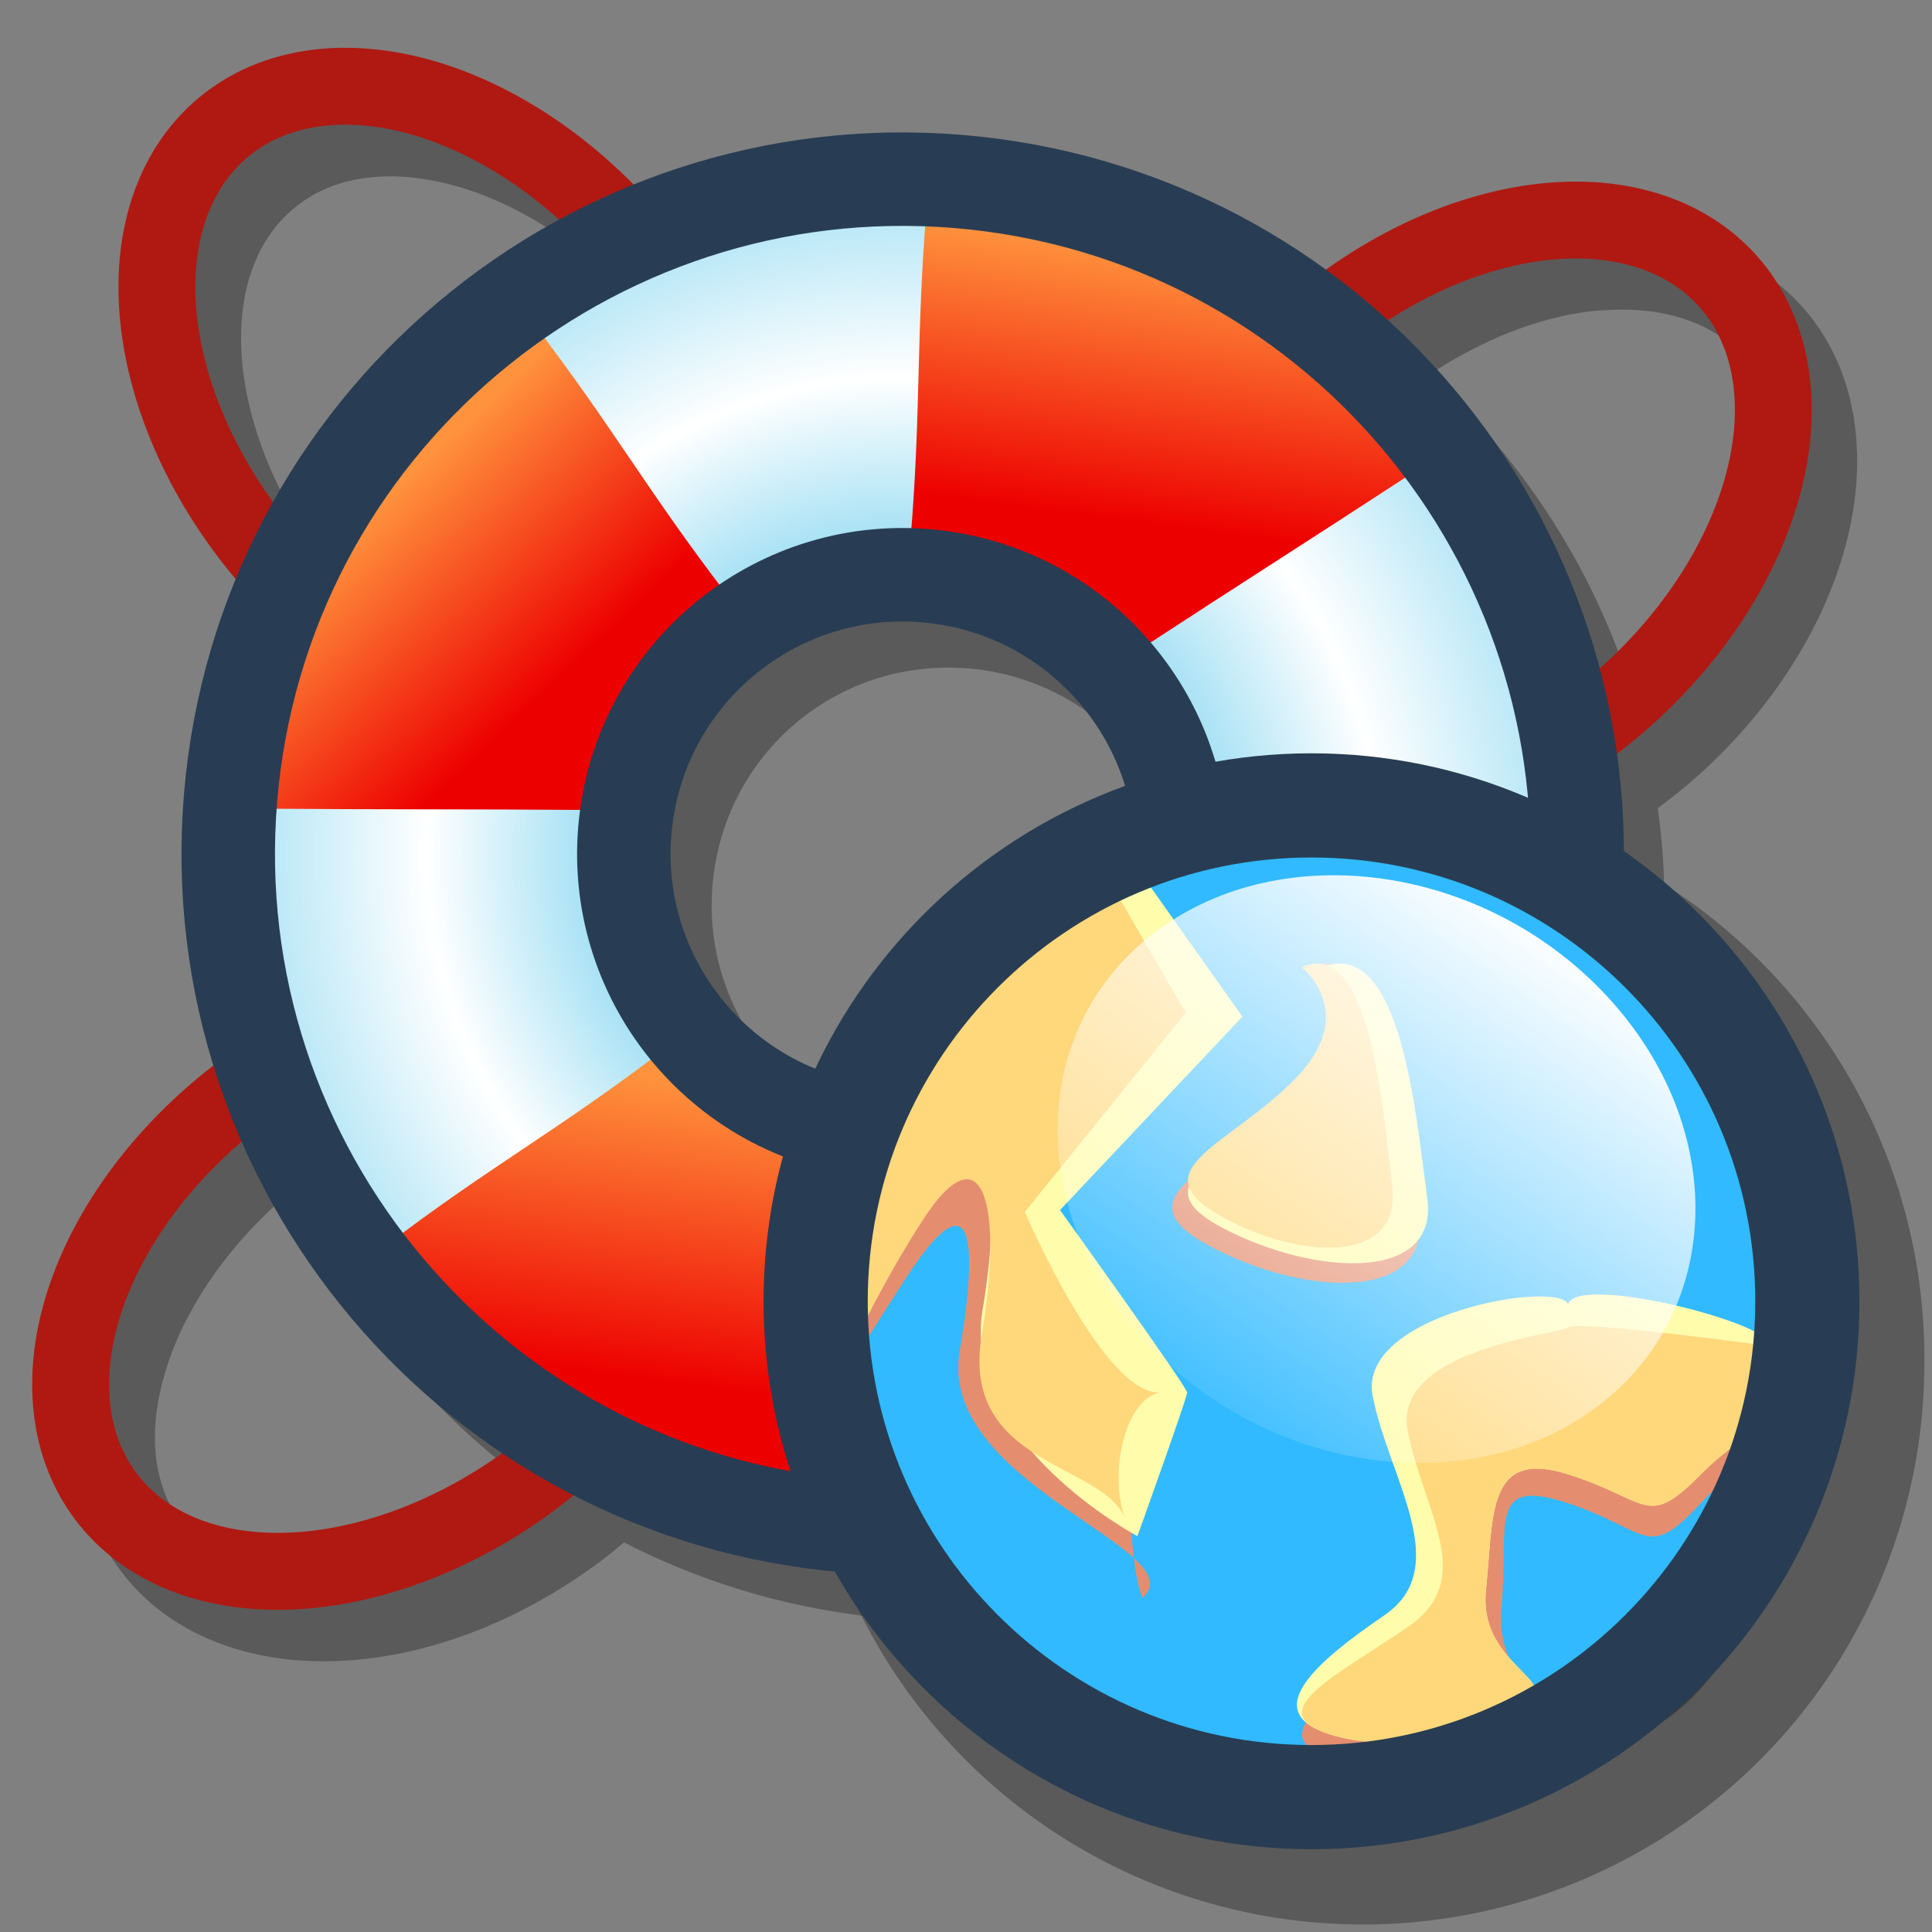 <?xml version="1.0" encoding="UTF-8" standalone="no"?>
<!-- Created with Sodipodi ("http://www.sodipodi.com/") -->
<svg
   xmlns:dc="http://purl.org/dc/elements/1.1/"
   xmlns:cc="http://creativecommons.org/ns#"
   xmlns:rdf="http://www.w3.org/1999/02/22-rdf-syntax-ns#"
   xmlns:svg="http://www.w3.org/2000/svg"
   xmlns="http://www.w3.org/2000/svg"
   xmlns:xlink="http://www.w3.org/1999/xlink"
   xmlns:sodipodi="http://sodipodi.sourceforge.net/DTD/sodipodi-0.dtd"
   xmlns:inkscape="http://www.inkscape.org/namespaces/inkscape"
   id="svg604"
   sodipodi:version="0.32"
   width="90"
   height="90"
   sodipodi:docbase="/home/tweenk/GNUtoon/stock/generic"
   sodipodi:docname="stock_web-support.svg"
   inkscape:version="0.46+devel"
   inkscape:output_extension="org.inkscape.output.svg.inkscape"
   version="1.0">
  <rect width="100%" height="100%" fill="#808080" stroke="none"/>
  <defs
     id="defs606">
    <linearGradient
       id="linearGradient584">
      <stop
         style="stop-color:#ffffff;stop-opacity:0;"
         offset="0"
         id="stop585" />
      <stop
         style="stop-color:#ffffff;stop-opacity:1;"
         offset="1"
         id="stop586" />
    </linearGradient>
    <linearGradient
       inkscape:collect="always"
       xlink:href="#linearGradient584"
       id="linearGradient2355"
       gradientUnits="userSpaceOnUse"
       gradientTransform="matrix(0.346,-0.246,0.317,0.355,-60.995,-9.348)"
       spreadMethod="pad"
       x1="28.252"
       y1="32.869"
       x2="68.36"
       y2="21.479" />
    <radialGradient
       gradientUnits="userSpaceOnUse"
       gradientTransform="matrix(0.903,-0.375,0.375,0.903,-29.049,25.061)"
       r="32.865"
       fy="87.036"
       fx="46.644"
       cy="87.036"
       cx="46.644"
       id="radialGradient3336"
       xlink:href="#linearGradient3330"
       inkscape:collect="always" />
    <linearGradient
       y2="76.934"
       x2="93.146"
       y1="98.609"
       x1="106.976"
       gradientTransform="matrix(0.621,-0.182,0.183,0.623,-12.802,61.133)"
       gradientUnits="userSpaceOnUse"
       id="linearGradient2537"
       xlink:href="#linearGradient3324"
       inkscape:collect="always" />
    <linearGradient
       y2="24.813"
       x2="101.743"
       y1="43.342"
       x1="93.19"
       gradientTransform="matrix(0.636,-0.187,0.178,0.608,-12.802,61.133)"
       gradientUnits="userSpaceOnUse"
       id="linearGradient2534"
       xlink:href="#linearGradient3324"
       inkscape:collect="always" />
    <linearGradient
       y2="75.992"
       x2="60.835"
       y1="96.339"
       x1="51.87"
       gradientTransform="matrix(0.621,-0.182,0.183,0.623,-12.802,61.133)"
       gradientUnits="userSpaceOnUse"
       id="linearGradient2531"
       xlink:href="#linearGradient3324"
       inkscape:collect="always" />
    <linearGradient
       y2="24.434"
       x2="50.713"
       y1="41.058"
       x1="59.623"
       gradientTransform="matrix(0.636,-0.187,0.178,0.608,-12.802,61.133)"
       gradientUnits="userSpaceOnUse"
       id="linearGradient2528"
       xlink:href="#linearGradient3324"
       inkscape:collect="always" />
    <linearGradient
       id="linearGradient3324">
      <stop
         style="stop-color:#ed0000;stop-opacity:1"
         offset="0"
         id="stop3326" />
      <stop
         style="stop-color:#ff933d;stop-opacity:1"
         offset="1"
         id="stop3328" />
    </linearGradient>
    <linearGradient
       id="linearGradient3330"
       inkscape:collect="always">
      <stop
         id="stop3332"
         offset="0"
         style="stop-color:#ededed;stop-opacity:1;" />
      <stop
         style="stop-color:#a9e2f5;stop-opacity:1"
         offset="0.48"
         id="stop3346" />
      <stop
         id="stop3348"
         offset="0.706"
         style="stop-color:#ffffff;stop-opacity:1" />
      <stop
         id="stop3334"
         offset="1"
         style="stop-color:#a9e2f5;stop-opacity:1" />
    </linearGradient>
  </defs>
  <sodipodi:namedview
     id="base"
     inkscape:zoom="5.0416668"
     inkscape:cx="33.8865"
     inkscape:cy="45.327198"
     inkscape:window-width="1014"
     inkscape:window-height="724"
     inkscape:window-x="0"
     inkscape:window-y="9"
     inkscape:current-layer="svg604"
     width="90px"
     height="90px"
     showgrid="false" />
  <g
     transform="matrix(0.978,0,0,0.978,-2.633,-44.492)"
     id="layer1"
     inkscape:label="Layer 1">
    <path
       id="use3352"
       d="m 20.927,50.229 c -2.43,0.069 -4.699,0.82 -6.568,2.383 -2.989,2.501 -4.151,6.472 -3.757,10.569 0.394,4.098 2.278,8.467 5.468,12.28 0.081,0.097 0.163,0.18 0.244,0.275 -1.168,2.865 -1.971,5.938 -2.322,9.164 -0.514,4.731 -0.002,9.337 1.314,13.624 -3.945,2.97 -6.746,6.786 -8.064,10.661 -1.326,3.897 -1.142,7.998 1.191,11.119 2.334,3.121 6.242,4.477 10.356,4.307 4.113,-0.17 8.543,-1.788 12.524,-4.765 0.376,-0.281 0.745,-0.591 1.1,-0.886 3.597,1.842 7.573,3.082 11.822,3.543 5.545,0.602 10.915,-0.18 15.793,-2.047 0.179,0.228 0.331,0.478 0.519,0.703 3.19,3.813 7.125,6.404 11.089,7.515 3.964,1.111 8.1,0.698 11.089,-1.802 2.989,-2.501 4.09,-6.472 3.696,-10.569 -0.394,-4.098 -2.247,-8.467 -5.437,-12.28 -0.577,-0.689 -1.179,-1.316 -1.802,-1.924 1.314,-3.05 2.22,-6.334 2.597,-9.806 0.307,-2.825 0.247,-5.611 -0.122,-8.309 0.644,-0.477 1.278,-0.976 1.894,-1.527 3.703,-3.318 6.172,-7.364 7.148,-11.364 0.976,-3.999 0.432,-8.095 -2.169,-10.997 -2.601,-2.902 -6.61,-3.893 -10.692,-3.36 -3.35,0.437 -6.83,1.879 -10.02,4.216 -4.634,-3.356 -10.168,-5.602 -16.251,-6.262 -2.337,-0.254 -4.619,-0.243 -6.873,-0.031 -3.275,0.309 -6.439,1.105 -9.409,2.291 -2.951,-3.067 -6.429,-5.168 -9.897,-6.14 -1.486,-0.417 -3.002,-0.622 -4.46,-0.58 z m 0.153,3.666 c 1.035,-0.021 2.157,0.129 3.33,0.458 2.412,0.676 4.987,2.137 7.301,4.277 -5.699,3.084 -10.474,7.742 -13.655,13.471 -2.257,-3.031 -3.539,-6.348 -3.818,-9.256 -0.311,-3.234 0.563,-5.849 2.444,-7.423 1.176,-0.984 2.674,-1.493 4.399,-1.527 z m 26.973,4.552 c 1.019,0.01 2.05,0.071 3.085,0.183 5.045,0.548 9.661,2.298 13.594,4.949 -3.13,3.115 -5.227,6.74 -6.109,10.356 -0.282,1.156 -0.413,2.309 -0.428,3.452 -2.323,-2.127 -5.32,-3.576 -8.675,-3.941 -1.044,-0.113 -2.077,-0.126 -3.085,-0.031 -1.629,0.155 -3.189,0.585 -4.643,1.222 0.221,-1.298 0.285,-2.655 0.153,-4.032 -0.333,-3.468 -1.717,-7.128 -4.063,-10.478 2.281,-0.802 4.675,-1.327 7.148,-1.558 0.998,-0.093 2.005,-0.133 3.024,-0.122 z m 31.433,1.802 c 2.688,-0.107 4.891,0.693 6.323,2.291 1.637,1.826 2.114,4.542 1.344,7.698 -0.77,3.156 -2.851,6.605 -6.048,9.47 -0.081,0.073 -0.163,0.143 -0.244,0.214 -1.697,-6.427 -5.238,-12.182 -10.081,-16.587 2.505,-1.662 5.128,-2.682 7.515,-2.994 0.403,-0.053 0.807,-0.076 1.191,-0.092 z m -45.088,1.344 c 2.314,3.064 3.627,6.401 3.91,9.347 0.311,3.234 -0.563,5.819 -2.444,7.392 -1.881,1.574 -4.6,2.007 -7.728,1.13 -2.411,-0.676 -4.958,-2.14 -7.27,-4.277 2.933,-5.913 7.718,-10.686 13.532,-13.594 z m 33.266,4.246 c 4.906,4.266 8.381,10.062 9.745,16.557 -2.158,1.247 -4.353,2.026 -6.384,2.291 -3.222,0.42 -5.847,-0.373 -7.484,-2.199 -1.637,-1.826 -2.145,-4.511 -1.375,-7.667 0.725,-2.97 2.617,-6.221 5.499,-8.981 z m -19.734,11.455 c 0.383,0.003 0.771,0.019 1.161,0.061 6.232,0.677 10.726,6.237 10.05,12.463 -0.676,6.228 -6.233,10.696 -12.463,10.02 -6.232,-0.677 -10.696,-6.233 -10.02,-12.463 0.634,-5.842 5.529,-10.125 11.272,-10.081 z m -28.562,1.466 c 2.431,2.025 5.11,3.465 7.79,4.216 2.166,0.607 4.363,0.729 6.415,0.336 -0.424,1.148 -0.717,2.365 -0.855,3.635 -0.299,2.756 0.2,5.416 1.252,7.79 -1.843,-0.771 -3.929,-1.097 -6.079,-1.008 -2.976,0.123 -6.112,1.027 -9.134,2.627 -0.934,-3.497 -1.27,-7.212 -0.855,-11.028 0.248,-2.288 0.749,-4.48 1.466,-6.568 z m 58.59,7.515 c 0.14,1.83 0.114,3.699 -0.092,5.59 -0.29,2.67 -0.912,5.216 -1.833,7.606 -1.979,-1.373 -4.08,-2.377 -6.171,-2.963 -3.259,-0.913 -6.599,-0.787 -9.347,0.672 1.371,-2.004 2.287,-4.361 2.566,-6.934 0.127,-1.173 0.106,-2.327 -0.031,-3.452 2.407,1.445 5.394,1.893 8.431,1.497 2.136,-0.279 4.342,-0.96 6.476,-2.016 z m -49.914,11.089 c 3.246,-0.134 5.802,0.877 7.27,2.841 1.469,1.964 1.718,4.714 0.672,7.79 -0.713,2.095 -2.051,4.269 -3.91,6.262 -5.486,-3.381 -9.752,-8.432 -12.158,-14.388 2.759,-1.568 5.608,-2.401 8.126,-2.505 z m 37.512,2.23 c 1.035,-0.021 2.157,0.129 3.33,0.458 1.824,0.511 3.733,1.48 5.56,2.841 -3,5.577 -7.667,10.016 -13.288,12.769 -1.391,-2.403 -2.229,-4.879 -2.444,-7.118 -0.311,-3.234 0.563,-5.849 2.444,-7.423 1.176,-0.984 2.674,-1.493 4.399,-1.527 z m -9.073,1.588 c -1.23,2.237 -1.671,4.933 -1.405,7.698 0.26,2.704 1.186,5.52 2.688,8.217 -4.088,1.416 -8.545,1.965 -13.135,1.466 -3.284,-0.357 -6.375,-1.24 -9.225,-2.535 1.845,-2.139 3.222,-4.462 4.032,-6.843 0.866,-2.545 1.057,-5.204 0.458,-7.606 1.875,1.162 4.024,1.946 6.354,2.199 3.749,0.407 7.332,-0.615 10.233,-2.597 z m -39.834,0.978 c 2.625,6.011 6.933,11.167 12.402,14.815 -3.414,2.527 -7.199,3.839 -10.417,3.971 -3.246,0.134 -5.802,-0.877 -7.27,-2.841 -1.469,-1.964 -1.688,-4.683 -0.641,-7.759 0.95,-2.792 2.987,-5.743 5.926,-8.187 z m 60.789,3.421 c 0.246,0.267 0.496,0.541 0.733,0.825 2.754,3.293 4.302,6.999 4.613,10.233 0.311,3.234 -0.563,5.819 -2.444,7.392 -1.881,1.574 -4.6,2.007 -7.728,1.13 -3.086,-0.865 -6.43,-3.014 -9.164,-6.232 5.811,-2.995 10.699,-7.625 13.991,-13.349 z"
       style="fill:#000000;fill-opacity:0.294;stroke:none" />
    <use
       height="90"
       width="90"
       transform="matrix(5.4585677e-2,-0.999,0.999,5.4585677e-2,-44.522,127.244)"
       id="use3322"
       xlink:href="#path6711"
       y="0"
       x="0" />
    <use
       height="90"
       width="90"
       transform="translate(44.477,45.699)"
       id="use3320"
       xlink:href="#path6711"
       y="0"
       x="0" />
    <use
       height="90"
       width="90"
       transform="matrix(3.3968547e-2,0.999,-0.999,3.3968547e-2,136.053,43.817)"
       id="use3318"
       xlink:href="#path6711"
       y="0"
       x="0" />
    <path
       transform="matrix(0.655,-0.548,0.548,0.655,-8.131,57.395)"
       d="m 37.123,30.552 a 13.479,19.666 0 1 1 -26.958,0 13.479,19.666 0 1 1 26.958,0 z"
       sodipodi:ry="19.666407"
       sodipodi:rx="13.479223"
       sodipodi:cy="30.551847"
       sodipodi:cx="23.643883"
       id="path6711"
       style="fill:none;stroke:#b01911;stroke-width:4.289;stroke-linejoin:round;stroke-miterlimit:4;stroke-opacity:1"
       sodipodi:type="arc" />
    <path
       id="path1062"
       d="M 36.65,55.324 C 19.633,60.318 9.867,78.172 14.861,95.19 19.854,112.207 37.728,121.966 54.745,116.973 71.762,111.98 81.508,94.131 76.515,77.114 71.522,60.097 53.667,50.331 36.65,55.324 z M 41.944,73.409 C 48.983,71.343 56.385,75.363 58.45,82.402 60.515,89.441 56.47,96.829 49.431,98.895 42.392,100.96 35.01,96.934 32.945,89.895 30.88,82.856 34.906,75.474 41.944,73.409 z"
       style="fill:url(#radialGradient3336);fill-opacity:1;stroke:none" />
    <path
       sodipodi:nodetypes="ccccc"
       id="path3550"
       d="m 60.345,87.872 c -0.78,2.955 -0.944,5.641 -5.788,10.18 3.366,5.148 5.51,8.136 8.875,13.284 4.479,-2.871 12.577,-10.933 13.082,-22.693 -6.274,-0.52 -9.896,-0.252 -16.17,-0.771 z"
       style="fill:url(#linearGradient2537);fill-opacity:1;fill-rule:evenodd;stroke:none" />
    <path
       sodipodi:nodetypes="ccccc"
       id="path4793"
       d="m 46.059,71.229 c 2.955,0.781 6.235,0.454 10.774,5.299 5.149,-3.365 8.291,-5.342 13.439,-8.707 -2.871,-4.48 -11.68,-11.965 -23.44,-12.473 -0.521,6.274 -0.252,9.607 -0.773,15.881 z"
       style="fill:url(#linearGradient2534);fill-opacity:1;fill-rule:evenodd;stroke:none" />
    <path
       sodipodi:nodetypes="ccccc"
       id="path4794"
       d="m 34.269,95.519 c 2.253,2.065 3.842,4.236 10.371,5.439 -0.051,6.15 -0.24,9.823 -0.291,15.973 -5.321,0.004 -16.602,-2.401 -23.382,-12.024 4.998,-3.827 8.303,-5.561 13.301,-9.388 z"
       style="fill:url(#linearGradient2531);fill-opacity:1;fill-rule:evenodd;stroke:none" />
    <path
       sodipodi:nodetypes="ccccc"
       id="path4795"
       d="m 37.298,73.795 c -2.064,2.253 -5.002,3.751 -6.203,10.28 -6.15,-0.049 -9.863,-0.016 -16.013,-0.065 -0.005,-5.321 3.363,-16.379 12.985,-23.161 3.828,4.998 5.404,7.948 9.232,12.946 z"
       style="fill:url(#linearGradient2528);fill-opacity:1;fill-rule:evenodd;stroke:none" />
    <path
       style="fill:none;stroke:#283d53;stroke-width:4.453;stroke-linejoin:round;stroke-miterlimit:4;stroke-opacity:1;stroke-dasharray:none"
       d="M 49.165,54.216 C 31.534,52.302 15.668,65.046 13.753,82.677 11.839,100.308 24.604,116.176 42.235,118.091 59.865,120.005 75.711,107.259 77.626,89.628 79.54,71.997 66.796,56.131 49.165,54.216 z M 47.119,72.948 C 54.412,73.74 59.706,80.291 58.914,87.584 58.122,94.877 51.553,100.149 44.26,99.357 36.967,98.565 31.693,92.016 32.485,84.723 33.277,77.43 39.827,72.157 47.119,72.948 z"
       id="path3316" />
  </g>
  <g
     id="g2327"
     transform="matrix(1.736,0,0,1.736,121.822,73.218)">
    <path
       transform="matrix(0.337,0,0,0.337,-48.217,-20.966)"
       sodipodi:ry="40.459522"
       sodipodi:rx="40.459526"
       sodipodi:cy="45.390781"
       sodipodi:cx="43.364311"
       d="m 83.824,45.391 a 40.46,40.46 0 1 1 -80.919,0 40.46,40.46 0 1 1 80.919,0 z"
       id="path589"
       style="font-size:12px;fill:none;stroke:#000000;stroke-width:8.5;stroke-opacity:0.3"
       sodipodi:type="arc" />
    <path
       transform="matrix(0.302,0,0,0.302,-48.095,-20.836)"
       sodipodi:ry="40.459522"
       sodipodi:rx="40.459526"
       sodipodi:cy="45.390781"
       sodipodi:cx="43.364311"
       d="m 83.824,45.391 a 40.46,40.46 0 1 1 -80.919,0 40.46,40.46 0 1 1 80.919,0 z"
       id="path573"
       style="font-size:12px;fill:#31baff;fill-rule:evenodd;stroke-width:1pt"
       sodipodi:type="arc" />
    <path
       sodipodi:nodetypes="ccccccccc"
       id="path576"
       d="m -40.143,-18.088 1.787,3.087 -4.317,5.348 c 0,0 2.1,4.903 3.621,4.842 -0.944,0.201 -0.942,4.254 -0.47,5.513 1.478,-1.276 -5.495,-3.044 -4.902,-6.603 0.593,-3.559 0.174,-4.471 -1.458,-1.95 -1.631,2.521 -1.928,3.189 -1.78,2.002 0.148,-1.186 -0.36,-9.97 7.519,-12.239 z"
       style="font-size:12px;fill:#e48e6f;fill-rule:evenodd;stroke-width:1pt" />
    <path
       id="path574"
       d="m -39.356,-18.455 2.521,3.559 -4.894,5.191 c 0,0 3.411,4.746 3.411,4.894 0,0.148 -1.335,3.856 -1.335,3.856 0,0 -4.746,-2.521 -4.153,-6.081 0.593,-3.559 0,-4.894 -1.631,-2.373 -1.631,2.521 -2.373,4.746 -2.225,3.559 0.148,-1.186 0.742,-11.123 8.305,-12.606 z"
       style="font-size:12px;fill:#fffcac;fill-rule:evenodd;stroke-width:1pt" />
    <path
       sodipodi:nodetypes="ccccccccc"
       id="path575"
       d="m -40.143,-18.088 1.787,3.087 -4.317,5.348 c 0,0 2.1,4.903 3.621,4.842 -0.944,0.201 -1.387,2.178 -0.915,3.437 -0.524,-1.573 -4.457,-1.413 -3.863,-4.972 0.593,-3.559 0.025,-5.583 -1.606,-3.062 -1.631,2.521 -2.373,4.746 -2.225,3.559 0.148,-1.186 -0.36,-9.97 7.519,-12.239 z"
       style="font-size:12px;fill:#ffd87c;fill-rule:evenodd;stroke-width:1pt" />
    <path
       id="path577"
       d="m -35.02,-16.205 c 0,0 1.888,1.363 -0.21,3.356 -2.097,1.993 -5.034,2.727 -2.517,4.09 2.517,1.363 5.978,1.573 5.663,-0.839 -0.315,-2.412 -0.734,-7.551 -2.936,-6.607 z"
       style="font-size:12px;fill:#e48e6f;fill-rule:evenodd;stroke-width:1pt" />
    <path
       id="path578"
       d="m -34.717,-16.212 c 0,0 1.828,1.28 -0.203,3.15 -2.031,1.871 -4.875,2.56 -2.438,3.84 2.438,1.28 5.789,1.477 5.484,-0.788 -0.305,-2.264 -0.711,-7.088 -2.844,-6.202 z"
       style="font-size:12px;fill:#fffbaa;fill-rule:evenodd;stroke-width:1pt" />
    <path
       id="path579"
       d="m -35.241,-16.217 c 0,0 1.56,1.213 -0.173,2.986 -1.734,1.773 -4.161,2.426 -2.08,3.639 2.08,1.213 4.941,1.4 4.681,-0.747 -0.26,-2.146 -0.607,-6.719 -2.427,-5.879 z"
       style="font-size:12px;fill:#ffd87c;fill-rule:evenodd;stroke-width:1pt" />
    <path
       id="path580"
       d="m -22.75,-6.033 c 0,0 -5.034,-0.734 -5.348,-0.524 -0.315,0.21 -4.719,0.629 -4.3,2.936 0.419,2.307 1.888,4.195 0,5.558 -1.888,1.363 -3.985,2.412 -2.097,3.041 1.888,0.629 4.509,-0.105 5.348,-0.839 0.839,-0.734 -0.944,-1.154 -0.734,-3.251 0.21,-2.097 -0.419,-3.461 1.783,-2.727 2.202,0.734 2.097,1.573 3.566,0 1.468,-1.573 2.727,-1.993 1.783,-4.195 z"
       style="font-size:12px;fill:#e48e6f;fill-rule:evenodd;stroke-width:1pt" />
    <path
       sodipodi:nodetypes="cccccccccc"
       id="path582"
       d="m -22.75,-6.062 c 0.419,-0.524 -5.034,-1.953 -5.348,-1.126 -0.315,-0.64 -5.663,0.281 -5.243,2.465 0.419,2.184 2.202,4.601 0.315,5.891 -1.888,1.291 -3.356,2.598 -1.468,3.194 1.888,0.596 4.509,-0.099 5.348,-0.794 0.839,-0.695 -1.363,-1.092 -1.154,-3.078 0.21,-1.986 0,-3.801 2.202,-3.106 2.202,0.695 2.097,1.489 3.566,0 1.468,-1.489 2.727,-1.362 1.783,-3.447 z"
       style="font-size:12px;fill:#fffcac;fill-rule:evenodd;stroke-width:1pt" />
    <path
       sodipodi:nodetypes="cccccccccc"
       id="path581"
       d="m -22.75,-6.062 c 0,0 -5.034,-0.695 -5.348,-0.496 -0.315,0.199 -4.719,0.596 -4.3,2.78 0.419,2.184 1.888,3.971 0,5.262 -1.888,1.291 -3.985,2.283 -2.097,2.879 1.888,0.596 4.509,-0.099 5.348,-0.794 0.839,-0.695 -1.363,-1.092 -1.154,-3.078 0.21,-1.986 0,-3.801 2.202,-3.106 2.202,0.695 2.097,1.489 3.566,0 1.468,-1.489 2.727,-1.362 1.783,-3.447 z"
       style="font-size:12px;fill:#ffd87c;fill-rule:evenodd;stroke-width:1pt" />
    <path
       id="path654"
       d="m -21.675,-7.258 c 0,7.345 -5.961,13.306 -13.306,13.306 -7.345,0 -13.306,-5.961 -13.306,-13.306 0,-7.345 5.961,-13.306 13.306,-13.306 7.345,0 13.306,5.961 13.306,13.306 z"
       style="font-size:12px;fill:none;stroke:#283d53;stroke-width:2.796" />
    <path
       id="path588"
       d="m -26.922,-15.301 c 3.19,3.576 2.949,8.492 -0.537,10.974 -3.486,2.482 -8.903,1.595 -12.093,-1.981 -3.19,-3.576 -2.949,-8.492 0.537,-10.974 3.486,-2.482 8.903,-1.595 12.093,1.981 z"
       style="font-size:12px;fill:url(#linearGradient2355);fill-rule:evenodd;stroke-width:1pt" />
  </g>
</svg>
